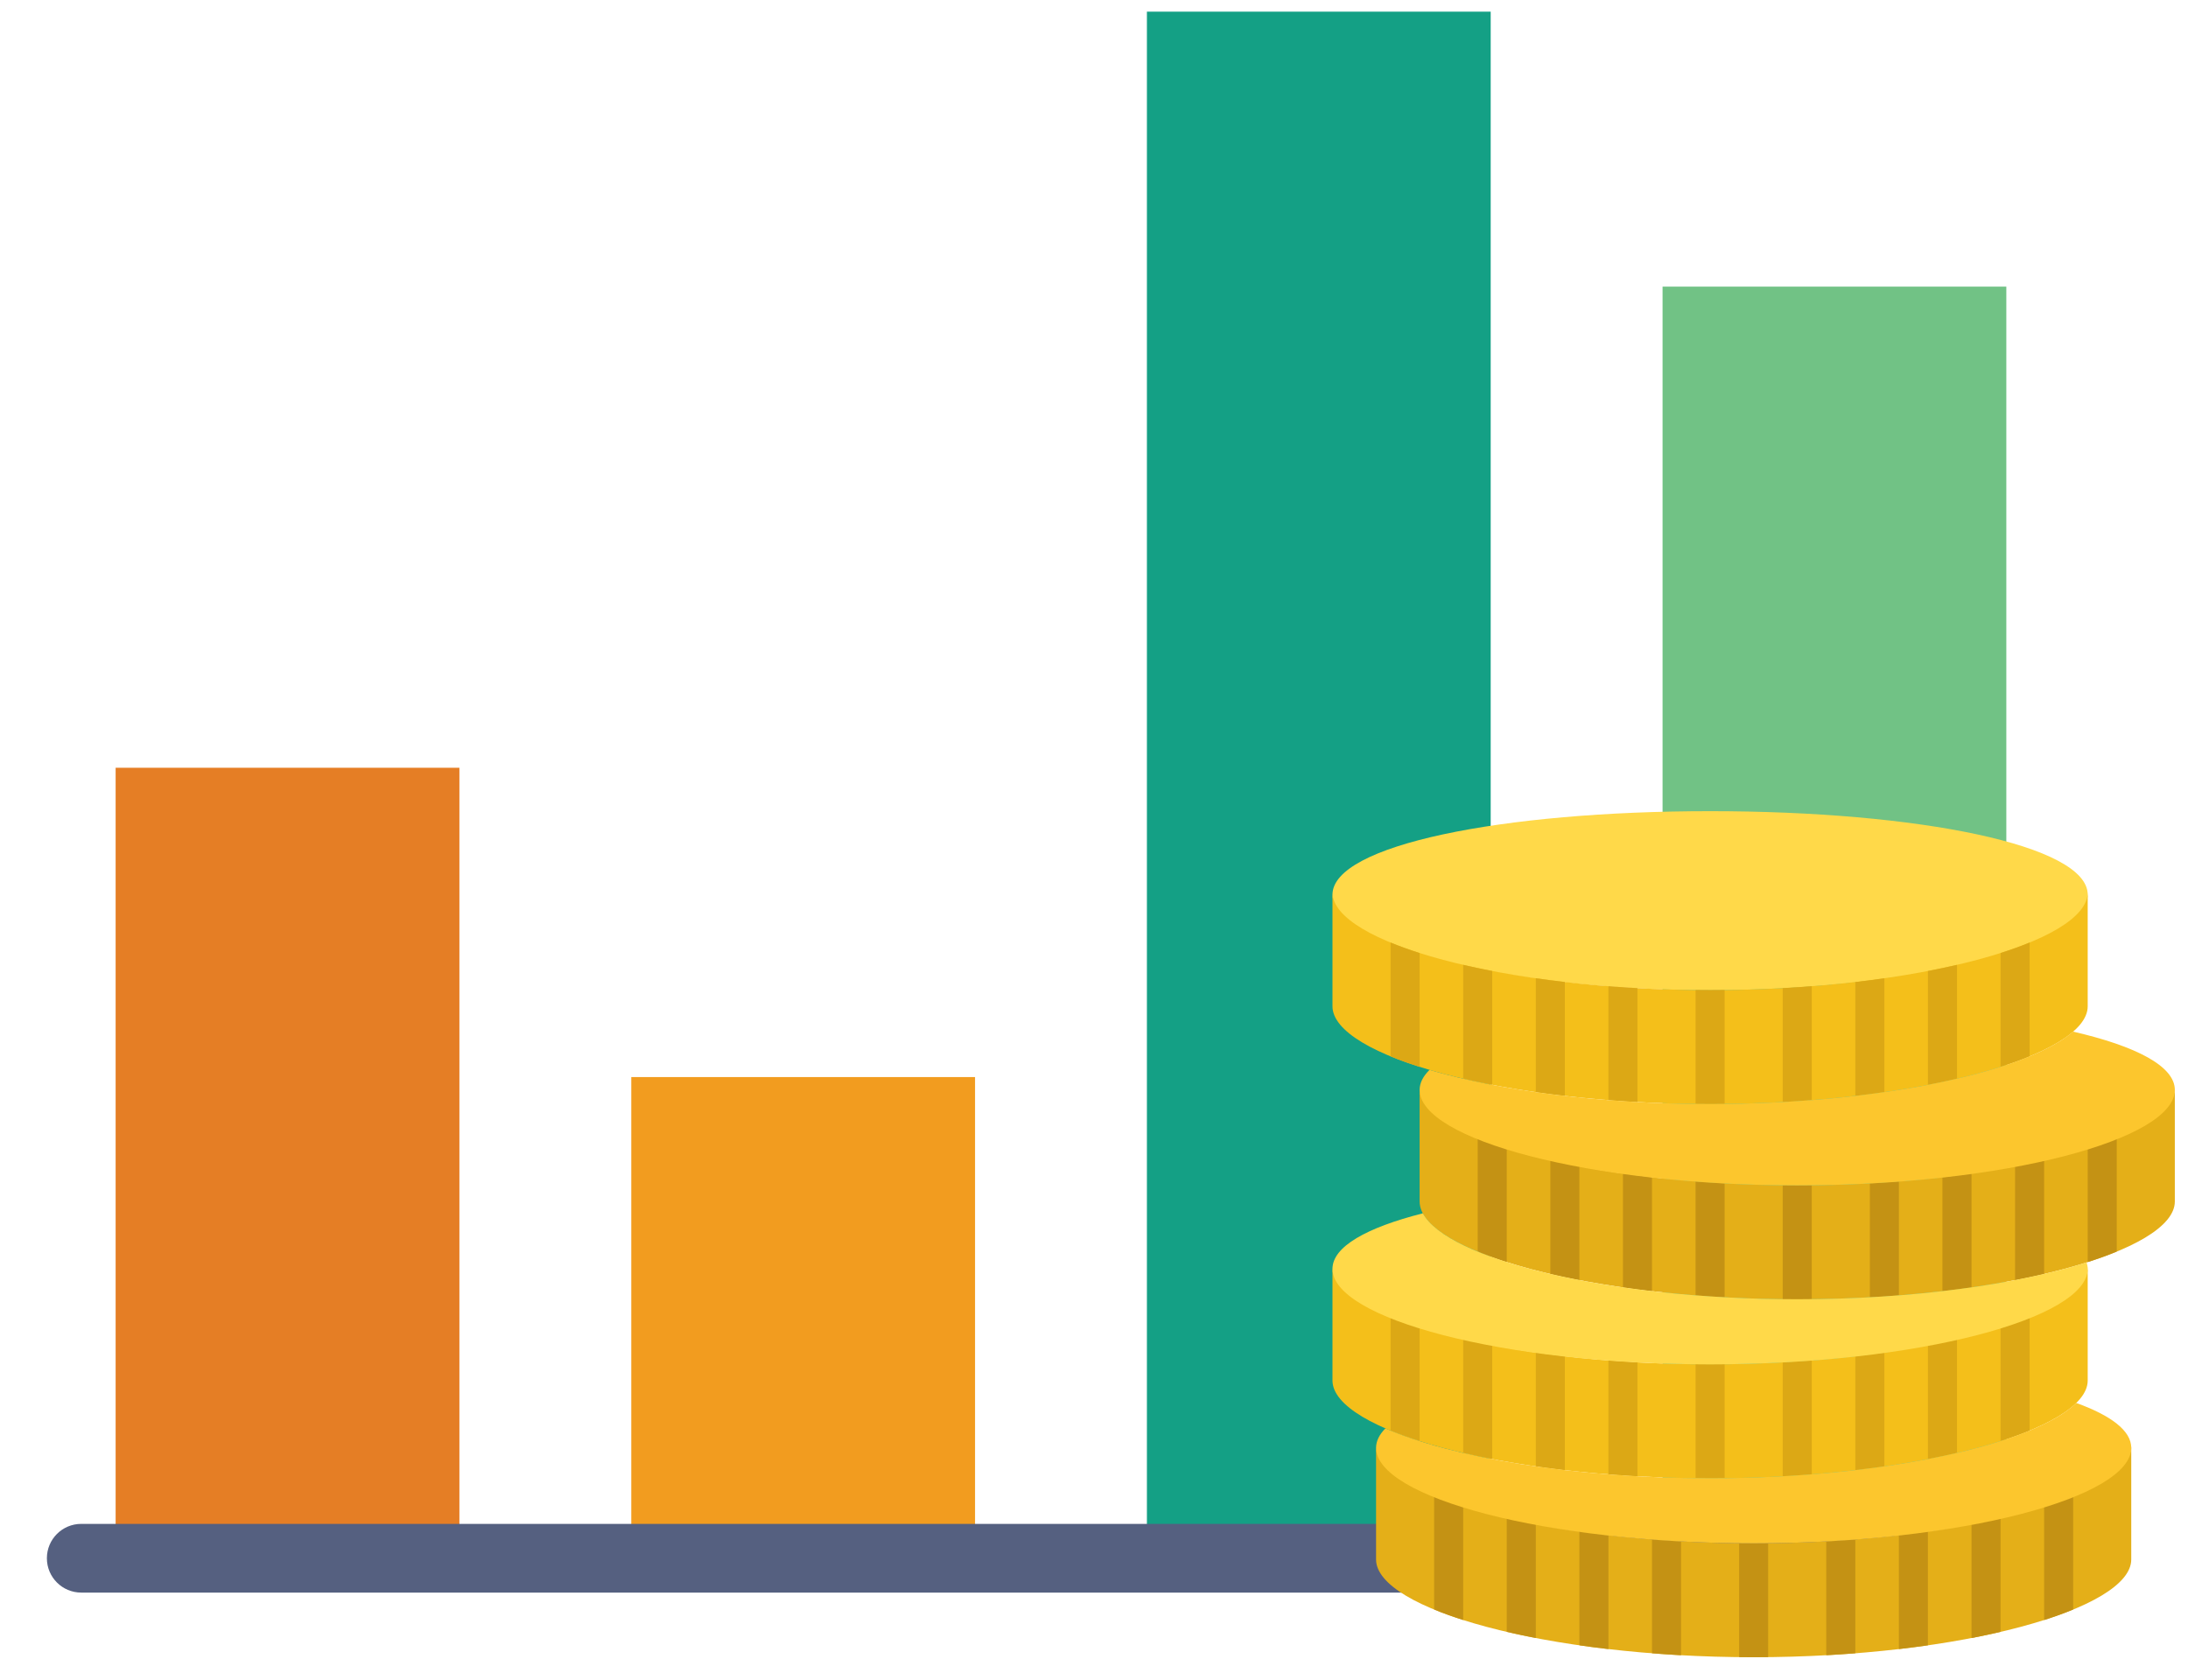 <?xml version="1.0" encoding="utf-8"?>
<!-- Generator: Adobe Illustrator 15.1.0, SVG Export Plug-In . SVG Version: 6.00 Build 0)  -->
<!DOCTYPE svg PUBLIC "-//W3C//DTD SVG 1.1//EN" "http://www.w3.org/Graphics/SVG/1.1/DTD/svg11.dtd">
<svg version="1.1" id="Capa_1" xmlns="http://www.w3.org/2000/svg" xmlns:xlink="http://www.w3.org/1999/xlink" x="0px" y="0px"
	 width="280px" height="215px" viewBox="35 0 280 215" enable-background="new 35 0 280 215" xml:space="preserve">
<g>
	<rect x="181.771" y="1.492" fill="#14A085" width="43.993" height="197.962"/>
	<rect x="115.785" y="137.864" fill="#F29C1F" width="43.992" height="61.59"/>
	<rect x="49.798" y="98.273" fill="#E57E25" width="43.992" height="101.181"/>
	<rect x="247.759" y="36.685" fill="#71C285" width="43.992" height="162.769"/>
	<path fill="#556080" d="M300.549,203.852H45.399c-2.428,0-4.399-1.966-4.399-4.397c0-2.434,1.971-4.399,4.399-4.399h255.149
		c2.428,0,4.399,1.966,4.399,4.399C304.948,201.886,302.977,203.852,300.549,203.852z"/>
</g>
<g id="XMLID_21_">
	<path id="XMLID_148_" fill="#E4AF18" d="M259.416,197.545c-26.688,0-48.32-6.167-48.32-12.495v14.57
		c0.013,6.321,21.641,12.503,48.32,12.503c26.681,0,48.309-6.182,48.322-12.503v-14.57
		C307.738,191.378,286.104,197.545,259.416,197.545"/>
	<path id="XMLID_147_" fill="#F4BF1A" d="M253.843,174.638c-26.688,0-48.325-6.171-48.325-12.496v14.569
		c0.016,6.322,21.644,12.504,48.325,12.504c26.678,0,48.307-6.182,48.322-12.504v-14.569
		C302.165,168.467,280.528,174.638,253.843,174.638"/>
	<path id="XMLID_146_" fill="#E4AF18" d="M264.993,151.727c-26.688,0-48.323-6.167-48.323-12.494v14.57
		c0.015,6.321,21.643,12.504,48.323,12.504s48.307-6.183,48.322-12.504v-14.57C313.315,145.56,291.678,151.727,264.993,151.727"/>
	<path id="XMLID_145_" fill="#FFD949" d="M302.165,114.513c0,6.327-21.637,12.225-48.322,12.225
		c-26.688,0-48.325-5.897-48.325-12.225s21.637-10.683,48.325-10.683C280.528,103.83,302.165,108.186,302.165,114.513"/>
	<path id="XMLID_144_" fill="#F4BF1A" d="M253.843,126.737c-26.688,0-48.325-6.17-48.325-12.496v14.57
		c0.016,6.322,21.644,12.504,48.325,12.504c26.678,0,48.307-6.182,48.322-12.504v-14.57
		C302.165,120.567,280.528,126.737,253.843,126.737"/>
	<path id="XMLID_143_" fill="#DCA815" d="M212.955,120.644v14.567c1.127,0.467,2.365,0.915,3.715,1.345v-14.569
		C215.32,121.559,214.082,121.109,212.955,120.644"/>
	<path id="XMLID_142_" fill="#DCA815" d="M291.012,121.986v14.569c1.351-0.43,2.589-0.878,3.721-1.345v-14.567
		C293.601,121.109,292.362,121.559,291.012,121.986"/>
	<path id="XMLID_141_" fill="#DCA815" d="M222.245,123.5v14.57c1.19,0.278,2.429,0.541,3.719,0.788v-14.572
		C224.674,124.039,223.436,123.777,222.245,123.5"/>
	<path id="XMLID_140_" fill="#DCA815" d="M281.718,124.286v14.573c1.29-0.248,2.528-0.511,3.719-0.789V123.5
		C284.246,123.777,283.008,124.039,281.718,124.286"/>
	<path id="XMLID_139_" fill="#DCA815" d="M231.539,125.217v14.573c1.211,0.175,2.448,0.338,3.717,0.481v-14.574
		C233.987,125.551,232.75,125.387,231.539,125.217"/>
	<path id="XMLID_138_" fill="#DCA815" d="M272.428,125.701v14.574c1.27-0.147,2.504-0.311,3.717-0.484v-14.574
		C274.932,125.392,273.697,125.554,272.428,125.701"/>
	<path id="XMLID_137_" fill="#DCA815" d="M240.831,126.237v14.573c1.223,0.098,2.458,0.182,3.717,0.252v-14.58
		C243.289,126.415,242.054,126.332,240.831,126.237"/>
	<path id="XMLID_136_" fill="#DCA815" d="M263.135,126.482v14.58c1.258-0.07,2.496-0.154,3.717-0.252v-14.573
		C265.631,126.332,264.393,126.415,263.135,126.482"/>
	<path id="XMLID_135_" fill="#DCA815" d="M253.843,126.737c-0.625,0-1.242-0.007-1.858-0.013v14.579
		c0.616,0.006,1.233,0.012,1.858,0.012c0.621,0,1.238-0.006,1.857-0.012v-14.579C255.081,126.73,254.464,126.737,253.843,126.737"/>
	<path id="XMLID_134_" fill="#C49214" d="M224.104,145.635v14.566c1.13,0.468,2.368,0.916,3.717,1.348v-14.571
		C226.473,146.549,225.234,146.101,224.104,145.635"/>
	<path id="XMLID_133_" fill="#C49214" d="M302.165,146.978v14.571c1.348-0.432,2.587-0.88,3.715-1.348v-14.566
		C304.752,146.101,303.513,146.549,302.165,146.978"/>
	<path id="XMLID_132_" fill="#C49214" d="M233.398,148.49v14.571c1.189,0.276,2.428,0.54,3.717,0.787v-14.572
		C235.826,149.029,234.588,148.767,233.398,148.49"/>
	<path id="XMLID_131_" fill="#C49214" d="M292.871,149.276v14.575c1.288-0.25,2.527-0.514,3.718-0.79V148.49
		C295.398,148.767,294.159,149.029,292.871,149.276"/>
	<path id="XMLID_130_" fill="#C49214" d="M242.689,150.207v14.576c1.213,0.172,2.447,0.336,3.717,0.482v-14.574
		C245.137,150.545,243.902,150.382,242.689,150.207"/>
	<path id="XMLID_129_" fill="#C49214" d="M283.576,150.688v14.577c1.271-0.147,2.508-0.311,3.72-0.482v-14.576
		C286.084,150.382,284.847,150.546,283.576,150.688"/>
	<path id="XMLID_128_" fill="#C49214" d="M251.984,151.228v14.576c1.221,0.096,2.458,0.179,3.716,0.249v-14.579
		C254.442,151.405,253.205,151.322,251.984,151.228"/>
	<path id="XMLID_127_" fill="#C49214" d="M274.287,151.474v14.579c1.257-0.07,2.496-0.153,3.716-0.249v-14.576
		C276.783,151.322,275.544,151.405,274.287,151.474"/>
	<path id="XMLID_126_" fill="#C49214" d="M264.993,151.727c-0.622,0-1.241-0.005-1.858-0.012v14.579
		c0.617,0.008,1.236,0.013,1.858,0.013s1.24-0.005,1.858-0.013v-14.579C266.233,151.722,265.615,151.727,264.993,151.727"/>
	<path id="XMLID_125_" fill="#DCA815" d="M212.955,168.543v14.567c1.127,0.467,2.365,0.913,3.715,1.346v-14.57
		C215.32,169.459,214.082,169.007,212.955,168.543"/>
	<path id="XMLID_124_" fill="#DCA815" d="M291.012,169.886v14.57c1.351-0.432,2.589-0.879,3.721-1.346v-14.567
		C293.601,169.008,292.362,169.459,291.012,169.886"/>
	<path id="XMLID_123_" fill="#DCA815" d="M222.245,171.397v14.571c1.19,0.279,2.429,0.541,3.719,0.789v-14.571
		C224.674,171.937,223.436,171.675,222.245,171.397"/>
	<path id="XMLID_122_" fill="#DCA815" d="M281.718,172.187v14.572c1.29-0.249,2.528-0.511,3.719-0.79v-14.571
		C284.246,171.675,283.008,171.937,281.718,172.187"/>
	<path id="XMLID_121_" fill="#DCA815" d="M231.539,173.119v14.571c1.211,0.175,2.448,0.336,3.717,0.483v-14.575
		C233.987,173.451,232.75,173.289,231.539,173.119"/>
	<path id="XMLID_120_" fill="#DCA815" d="M272.428,173.596v14.578c1.27-0.15,2.504-0.31,3.717-0.483v-14.571
		C274.932,173.291,273.697,173.453,272.428,173.596"/>
	<path id="XMLID_119_" fill="#DCA815" d="M240.831,174.136v14.575c1.223,0.097,2.458,0.181,3.717,0.251v-14.58
		C243.289,174.315,242.054,174.229,240.831,174.136"/>
	<path id="XMLID_118_" fill="#DCA815" d="M263.135,174.382v14.58c1.258-0.07,2.496-0.154,3.717-0.251v-14.575
		C265.631,174.229,264.393,174.315,263.135,174.382"/>
	<path id="XMLID_117_" fill="#DCA815" d="M253.843,174.638c-0.625,0-1.242-0.008-1.858-0.014v14.579
		c0.616,0.006,1.233,0.012,1.858,0.012c0.621,0,1.238-0.006,1.857-0.012v-14.579C255.081,174.63,254.464,174.638,253.843,174.638"/>
	<path id="XMLID_116_" fill="#C49214" d="M218.529,191.451v14.567c1.131,0.467,2.367,0.915,3.716,1.346v-14.569
		C220.896,192.366,219.66,191.915,218.529,191.451"/>
	<path id="XMLID_115_" fill="#C49214" d="M296.589,192.795v14.569c1.349-0.43,2.586-0.879,3.718-1.346v-14.567
		C299.175,191.916,297.938,192.366,296.589,192.795"/>
	<path id="XMLID_114_" fill="#C49214" d="M227.821,194.307v14.571c1.189,0.278,2.43,0.541,3.718,0.788v-14.571
		C230.251,194.848,229.011,194.583,227.821,194.307"/>
	<path id="XMLID_113_" fill="#C49214" d="M287.296,195.095v14.575c1.286-0.251,2.527-0.514,3.716-0.792v-14.571
		C289.823,194.583,288.582,194.848,287.296,195.095"/>
	<path id="XMLID_112_" fill="#C49214" d="M237.115,196.024v14.576c1.211,0.172,2.446,0.336,3.716,0.48v-14.573
		C239.562,196.359,238.326,196.198,237.115,196.024"/>
	<path id="XMLID_111_" fill="#C49214" d="M278.003,196.506v14.575c1.27-0.147,2.505-0.31,3.715-0.48v-14.576
		C280.508,196.199,279.272,196.362,278.003,196.506"/>
	<path id="XMLID_110_" fill="#C49214" d="M246.406,197.043v14.576c1.222,0.096,2.46,0.182,3.718,0.251v-14.578
		C248.866,197.223,247.628,197.14,246.406,197.043"/>
	<path id="XMLID_109_" fill="#C49214" d="M268.709,197.292v14.578c1.261-0.069,2.496-0.155,3.719-0.251v-14.576
		C271.205,197.14,269.97,197.223,268.709,197.292"/>
	<path id="XMLID_108_" fill="#C49214" d="M259.416,197.545c-0.621,0-1.241-0.006-1.856-0.013v14.579
		c0.615,0.008,1.235,0.012,1.856,0.012c0.623,0,1.243-0.004,1.857-0.012v-14.579C260.659,197.539,260.039,197.545,259.416,197.545"
		/>
	<path id="XMLID_107_" fill="#FCC62D" d="M300.699,179.577c-5.278,5.202-24.25,9.638-46.856,9.638
		c-17.677,0-33.126-2.714-41.552-6.382c-0.774,0.786-1.195,1.618-1.195,2.486c0,6.328,21.632,12.226,48.32,12.226
		s48.322-5.897,48.322-12.226C307.738,183.141,305.165,181.189,300.699,179.577"/>
	<path id="XMLID_106_" fill="#FFD949" d="M264.993,166.307c-24.558,0-44.821-5.239-47.902-11.004
		c-7.21,1.831-11.573,4.271-11.573,7.109c0,6.325,21.637,12.226,48.325,12.226c26.686,0,48.322-5.9,48.322-12.226
		c0-0.278-0.056-0.552-0.14-0.821C293.16,164.386,279.865,166.307,264.993,166.307"/>
	<path id="XMLID_105_" fill="#FCC62D" d="M300.293,132.046c-5.782,5.04-24.383,9.27-46.45,9.27c-14.253,0-27.059-1.768-35.904-4.372
		c-0.821,0.809-1.269,1.664-1.269,2.561c0,6.326,21.635,12.223,48.323,12.223c26.685,0,48.322-5.896,48.322-12.223
		C313.315,136.479,308.365,133.905,300.293,132.046"/>
</g>
</svg>
